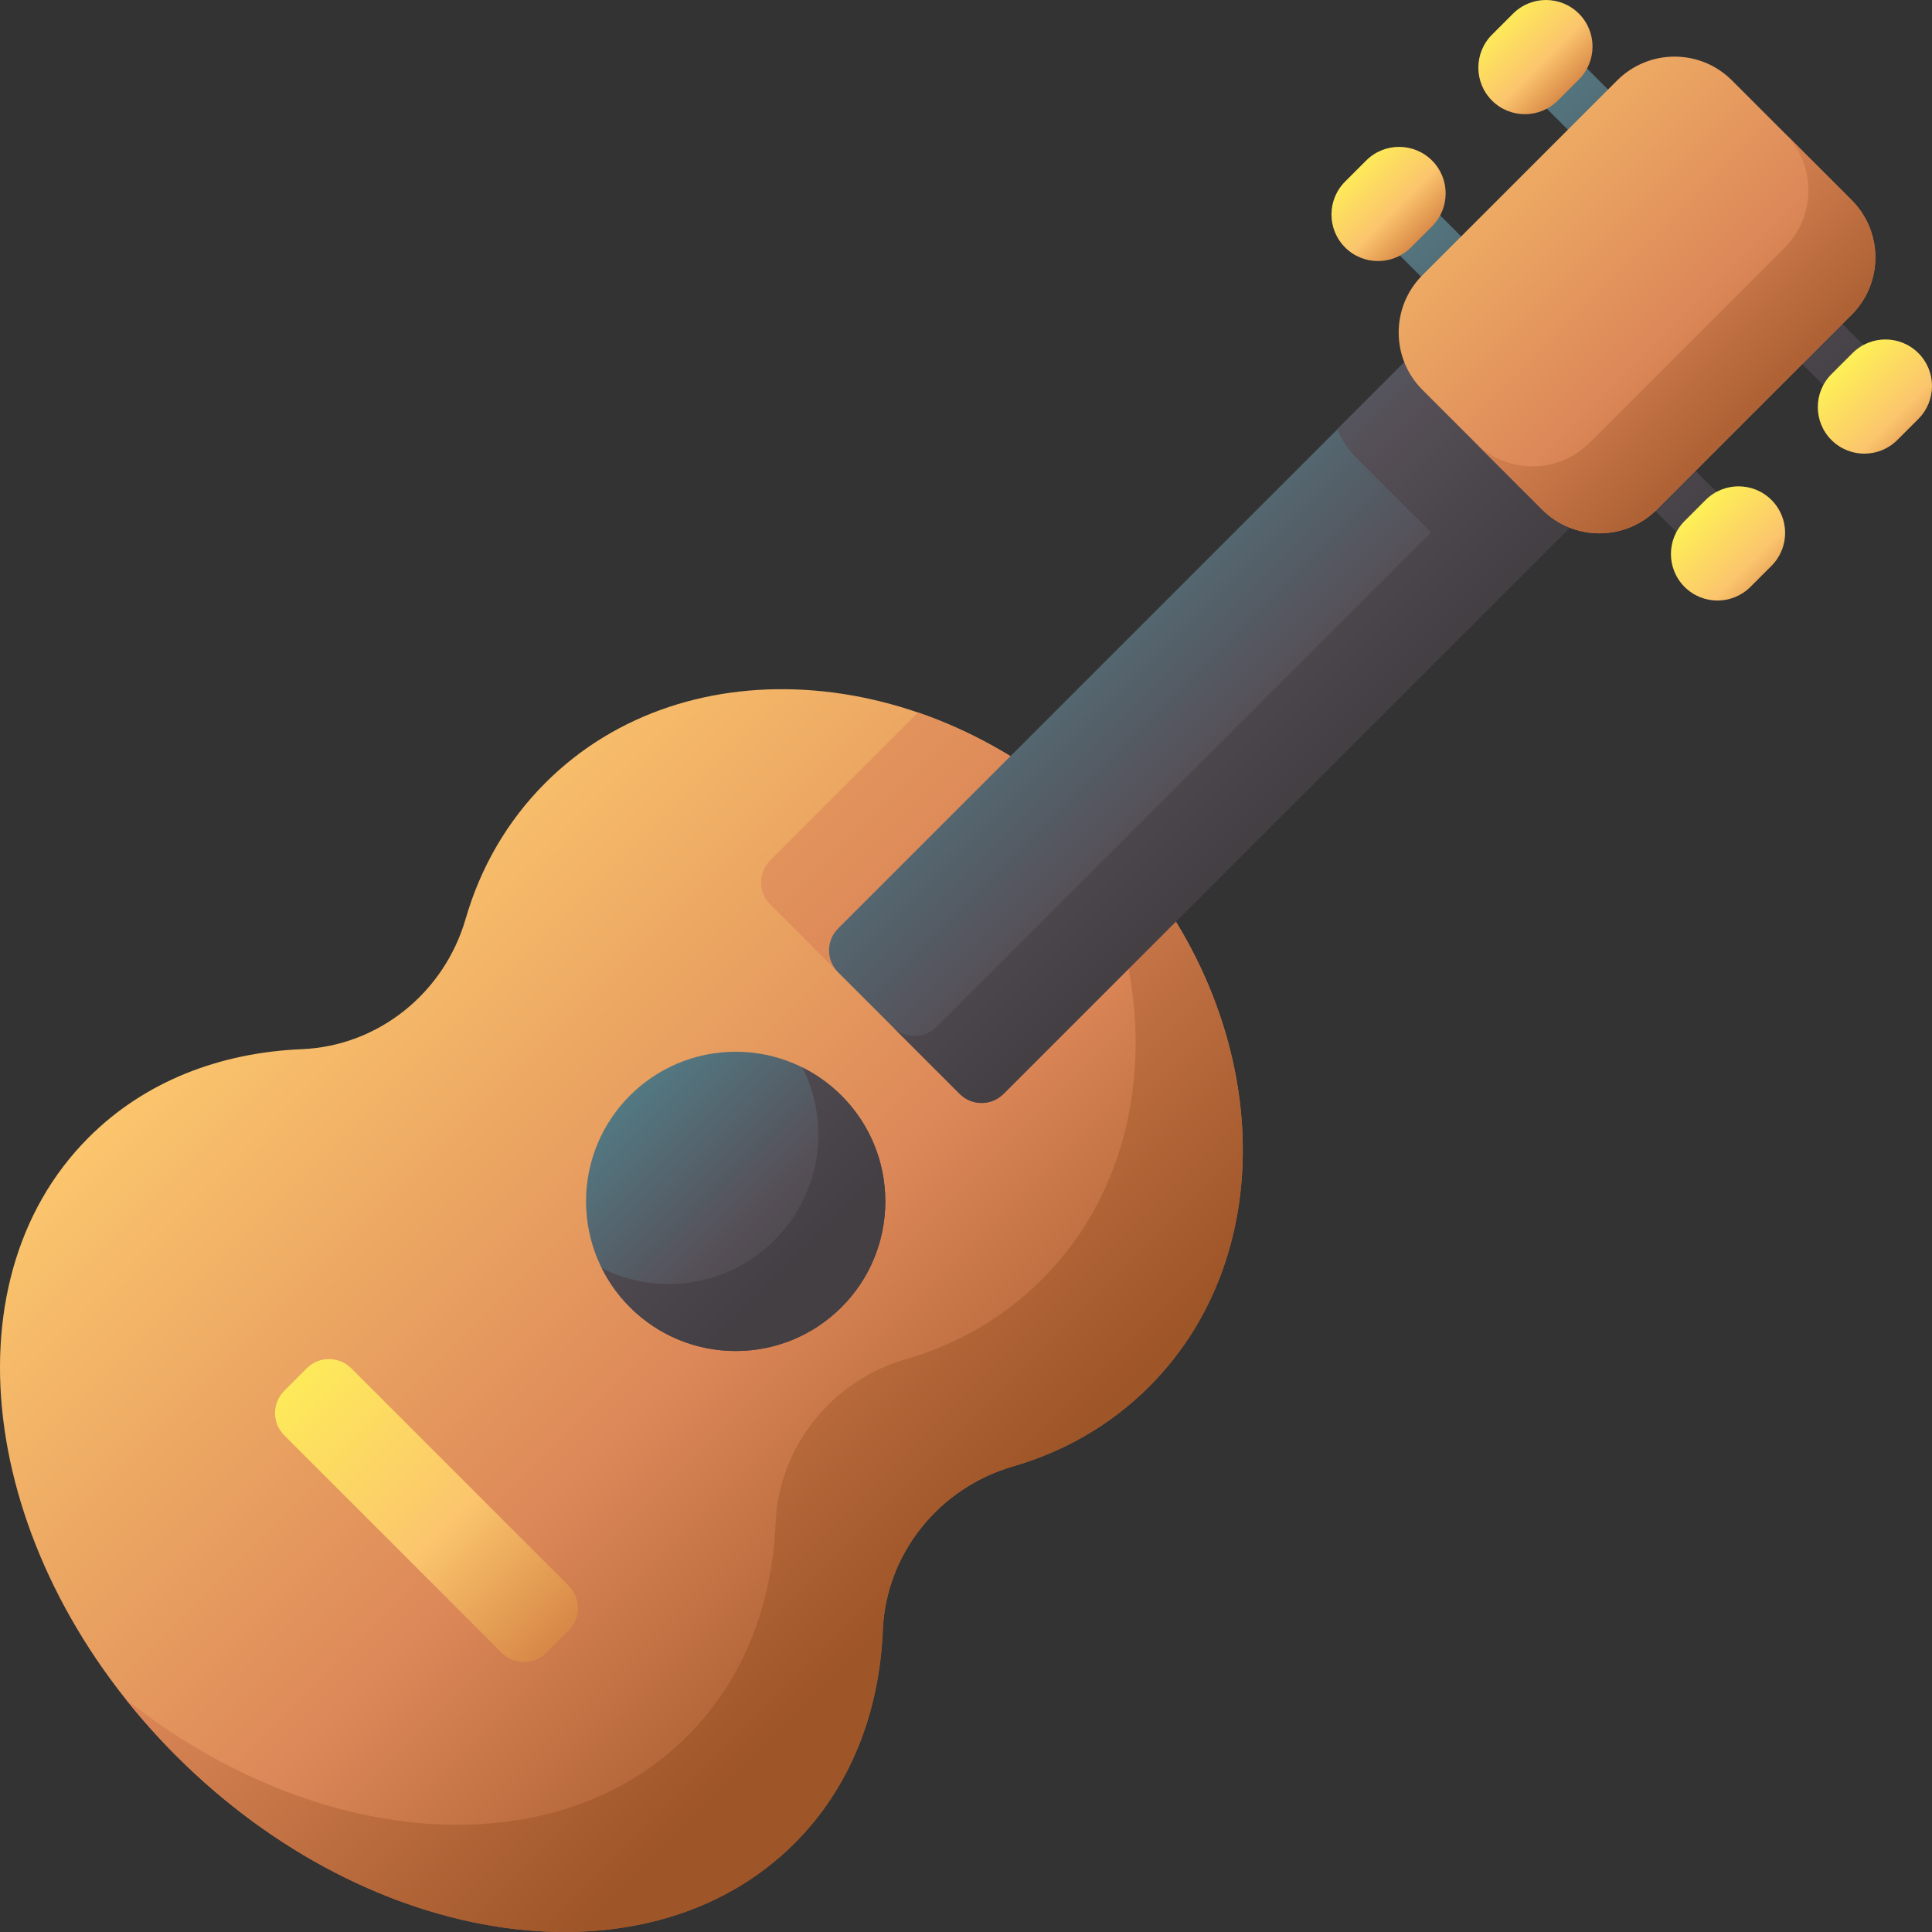 <svg id="Capa_1" enable-background="new 0 0 510 510" height="512" viewBox="0 0 510 510" width="512" xmlns="http://www.w3.org/2000/svg" xmlns:xlink="http://www.w3.org/1999/xlink"><rect x="0" y="0" width="510" height="510" fill="#333333" stroke="none"/><linearGradient id="lg1"><stop offset="0" stop-color="#fbc56d"/><stop offset=".593" stop-color="#dc8758"/><stop offset="1" stop-color="#9e5528"/></linearGradient><linearGradient id="SVGID_1_" gradientTransform="matrix(.707 .707 -.707 .707 -2249.759 620.548)" gradientUnits="userSpaceOnUse" x1="1380.894" x2="1644.407" xlink:href="#lg1" y1="-1907.74" y2="-1907.74"/><linearGradient id="SVGID_2_" gradientTransform="matrix(.707 .707 -.707 .707 -2250.151 619.601)" gradientUnits="userSpaceOnUse" x1="1309.931" x2="1621.272" xlink:href="#lg1" y1="-1907.348" y2="-1907.348"/><linearGradient id="lg2"><stop offset="0" stop-color="#537983"/><stop offset=".593" stop-color="#554e56"/><stop offset="1" stop-color="#433f43"/></linearGradient><linearGradient id="SVGID_3_" gradientTransform="matrix(.707 .707 -.707 .707 -2234.289 626.955)" gradientUnits="userSpaceOnUse" x1="1437.746" x2="1558.51" xlink:href="#lg2" y1="-2299.151" y2="-2299.151"/><linearGradient id="lg3"><stop offset="0" stop-color="#fef056"/><stop offset=".521" stop-color="#fbc56d"/><stop offset="1" stop-color="#c86d36"/></linearGradient><linearGradient id="SVGID_4_" gradientUnits="userSpaceOnUse" x1="394.873" x2="417.819" xlink:href="#lg3" y1="4.627" y2="27.572"/><linearGradient id="SVGID_5_" gradientUnits="userSpaceOnUse" x1="486.373" x2="513.246" xlink:href="#lg3" y1="96.127" y2="122.999"/><linearGradient id="SVGID_6_" gradientTransform="matrix(.707 .707 -.707 .707 -2234.289 626.955)" gradientUnits="userSpaceOnUse" x1="1437.746" x2="1558.51" xlink:href="#lg2" y1="-2244.319" y2="-2244.319"/><linearGradient id="SVGID_7_" gradientUnits="userSpaceOnUse" x1="356.101" x2="379.046" xlink:href="#lg3" y1="43.399" y2="66.345"/><linearGradient id="SVGID_8_" gradientUnits="userSpaceOnUse" x1="447.601" x2="474.473" xlink:href="#lg3" y1="134.899" y2="161.772"/><linearGradient id="SVGID_9_" gradientTransform="matrix(.707 .707 -.707 .707 -2282.148 606.348)" gradientUnits="userSpaceOnUse" x1="1484.244" x2="1603.547" xlink:href="#lg2" y1="-2133.095" y2="-2133.095"/><linearGradient id="SVGID_10_" gradientTransform="matrix(.707 .707 -.707 .707 -2250.151 619.601)" gradientUnits="userSpaceOnUse" x1="1423.247" x2="1542.551" xlink:href="#lg2" y1="-2119.838" y2="-2119.838"/><linearGradient id="SVGID_11_" gradientTransform="matrix(.707 .707 -.707 .707 -2282.148 606.348)" gradientUnits="userSpaceOnUse" x1="1458.636" x2="1627.737" xlink:href="#lg1" y1="-2292.981" y2="-2292.981"/><linearGradient id="SVGID_12_" gradientTransform="matrix(.707 .707 -.707 .707 -2250.151 619.601)" gradientUnits="userSpaceOnUse" x1="1407.597" x2="1573.624" xlink:href="#lg1" y1="-2279.727" y2="-2279.727"/><linearGradient id="SVGID_13_" gradientTransform="matrix(.707 .707 -.707 .707 -2249.759 620.548)" gradientUnits="userSpaceOnUse" x1="1474.1" x2="1553.097" xlink:href="#lg2" y1="-1942.686" y2="-1942.686"/><linearGradient id="SVGID_14_" gradientTransform="matrix(.707 .707 -.707 .707 -2250.151 619.601)" gradientUnits="userSpaceOnUse" x1="1411.597" x2="1537.601" xlink:href="#lg2" y1="-1942.294" y2="-1942.294"/><linearGradient id="SVGID_15_" gradientTransform="matrix(.707 .707 -.707 .707 -2249.759 620.548)" gradientUnits="userSpaceOnUse" x1="1455.051" x2="1580.688" xlink:href="#lg3" y1="-1827.267" y2="-1827.267"/><g><path d="m233.043 430.325c.847-20.266 14.891-37.589 34.374-43.23 13.425-3.886 25.743-10.877 35.924-21.058 37.264-37.264 31.795-103.151-12.216-147.162s-109.898-49.48-147.162-12.216c-10.181 10.181-17.172 22.499-21.058 35.924-5.64 19.483-22.964 33.527-43.23 34.374-21.694.907-41.493 8.528-56.273 23.308-38.686 38.687-28.336 111.761 23.118 163.215s124.528 61.804 163.214 23.117c14.78-14.779 22.402-34.578 23.309-56.272z" fill="url(#SVGID_1_)"/><path d="m233.043 430.324c.847-20.266 14.891-37.589 34.374-43.229 13.425-3.886 25.743-10.877 35.924-21.058 37.264-37.264 31.795-103.151-12.216-147.162-4.829-4.829-9.921-9.193-15.21-13.088v-.001c-10.581-7.792-21.949-13.705-33.57-17.696l-39.058 39.058c-3.192 3.192-3.192 8.368 0 11.56l32.097 32.097c3.192 3.192 8.368 3.192 11.56 0l42.328-42.328c17.516 38.454 13.341 81.691-14.229 109.261-10.181 10.181-22.499 17.172-35.924 21.058-19.483 5.64-33.527 22.964-34.374 43.229-.907 21.694-8.528 41.493-23.308 56.273-35.07 35.07-98.398 29.843-148.262-9.771 4.085 5.142 8.536 10.142 13.346 14.952 51.454 51.454 124.528 61.804 163.214 23.117 14.779-14.778 22.401-34.577 23.308-56.272z" fill="url(#SVGID_2_)"/><g><g><path d="m488.186 108.547-85.393-85.394 10.607-10.607 85.393 85.393z" fill="url(#SVGID_3_)"/><path d="m416.791 3.6c-4.8-4.8-12.582-4.8-17.382 0l-5.562 5.562c-4.8 4.8-4.8 12.582 0 17.382 4.8 4.8 12.582 4.8 17.382 0l5.562-5.562c4.799-4.8 4.799-12.582 0-17.382z" fill="url(#SVGID_4_)"/><path d="m489.018 93.209-5.562 5.562c-4.8 4.8-4.8 12.582 0 17.382s12.582 4.8 17.382 0l5.562-5.562c4.8-4.8 4.8-12.582 0-17.382-4.8-4.799-12.582-4.799-17.382 0z" fill="url(#SVGID_5_)"/></g><g><path d="m449.413 147.319-85.392-85.393 10.607-10.608 85.393 85.394z" fill="url(#SVGID_6_)"/><path d="m378.018 42.372c-4.8-4.8-12.582-4.8-17.382 0l-5.562 5.562c-4.8 4.8-4.8 12.582 0 17.382 4.8 4.8 12.582 4.8 17.382 0l5.562-5.562c4.8-4.8 4.8-12.582 0-17.382z" fill="url(#SVGID_7_)"/><path d="m450.246 131.982-5.562 5.562c-4.8 4.8-4.8 12.582 0 17.382s12.582 4.8 17.382 0l5.562-5.562c4.8-4.8 4.8-12.582 0-17.382s-12.582-4.8-17.382 0z" fill="url(#SVGID_8_)"/></g></g><g><path d="m253.338 288.758-32.097-32.097c-3.192-3.192-3.192-8.368 0-11.56l152.018-152.016c3.192-3.192 8.368-3.192 11.56 0l32.097 32.097c3.192 3.192 3.192 8.368 0 11.56l-152.018 152.016c-3.192 3.193-8.368 3.193-11.56 0z" fill="url(#SVGID_9_)"/><path d="m416.917 136.74-152.017 152.017c-3.196 3.196-8.372 3.196-11.561.007l-17.692-17.692c3.196 3.196 8.372 3.196 11.568 0l130.528-130.528-19.947-19.947c-2.143-2.143-3.734-4.624-4.773-7.276l20.237-20.237c3.189-3.189 8.365-3.189 11.554 0l32.103 32.103c3.189 3.188 3.189 8.364 0 11.553z" fill="url(#SVGID_10_)"/><path d="m407.09 134.515-31.604-31.604c-8.36-8.36-8.36-21.915 0-30.275l51.42-51.42c8.36-8.36 21.915-8.36 30.275 0l31.604 31.604c8.36 8.36 8.36 21.915 0 30.275l-51.42 51.42c-8.361 8.36-21.915 8.36-30.275 0z" fill="url(#SVGID_11_)"/><path d="m488.784 52.82-17.685-17.685c8.36 8.36 8.36 21.915 0 30.275l-51.42 51.42c-8.36 8.36-21.915 8.36-30.275 0l17.685 17.685c8.36 8.36 21.915 8.36 30.275 0l51.42-51.42c8.36-8.36 8.36-21.915 0-30.275z" fill="url(#SVGID_12_)"/></g><circle cx="194.203" cy="317.137" fill="url(#SVGID_13_)" r="39.499"/><path d="m222.133 289.207c-3.092-3.092-6.573-5.553-10.28-7.405 7.389 14.79 4.928 33.246-7.405 45.579s-30.79 14.794-45.579 7.405c1.852 3.708 4.313 7.188 7.405 10.28 15.425 15.425 40.434 15.425 55.859 0s15.425-40.434 0-55.859z" fill="url(#SVGID_14_)"/><path d="m132.444 436.296-57.4-57.4c-3.252-3.252-3.252-8.525 0-11.777l5.915-5.915c3.252-3.252 8.525-3.252 11.777 0l57.4 57.4c3.252 3.252 3.252 8.525 0 11.777l-5.915 5.915c-3.253 3.252-8.525 3.252-11.777 0z" fill="url(#SVGID_15_)"/></g></svg>